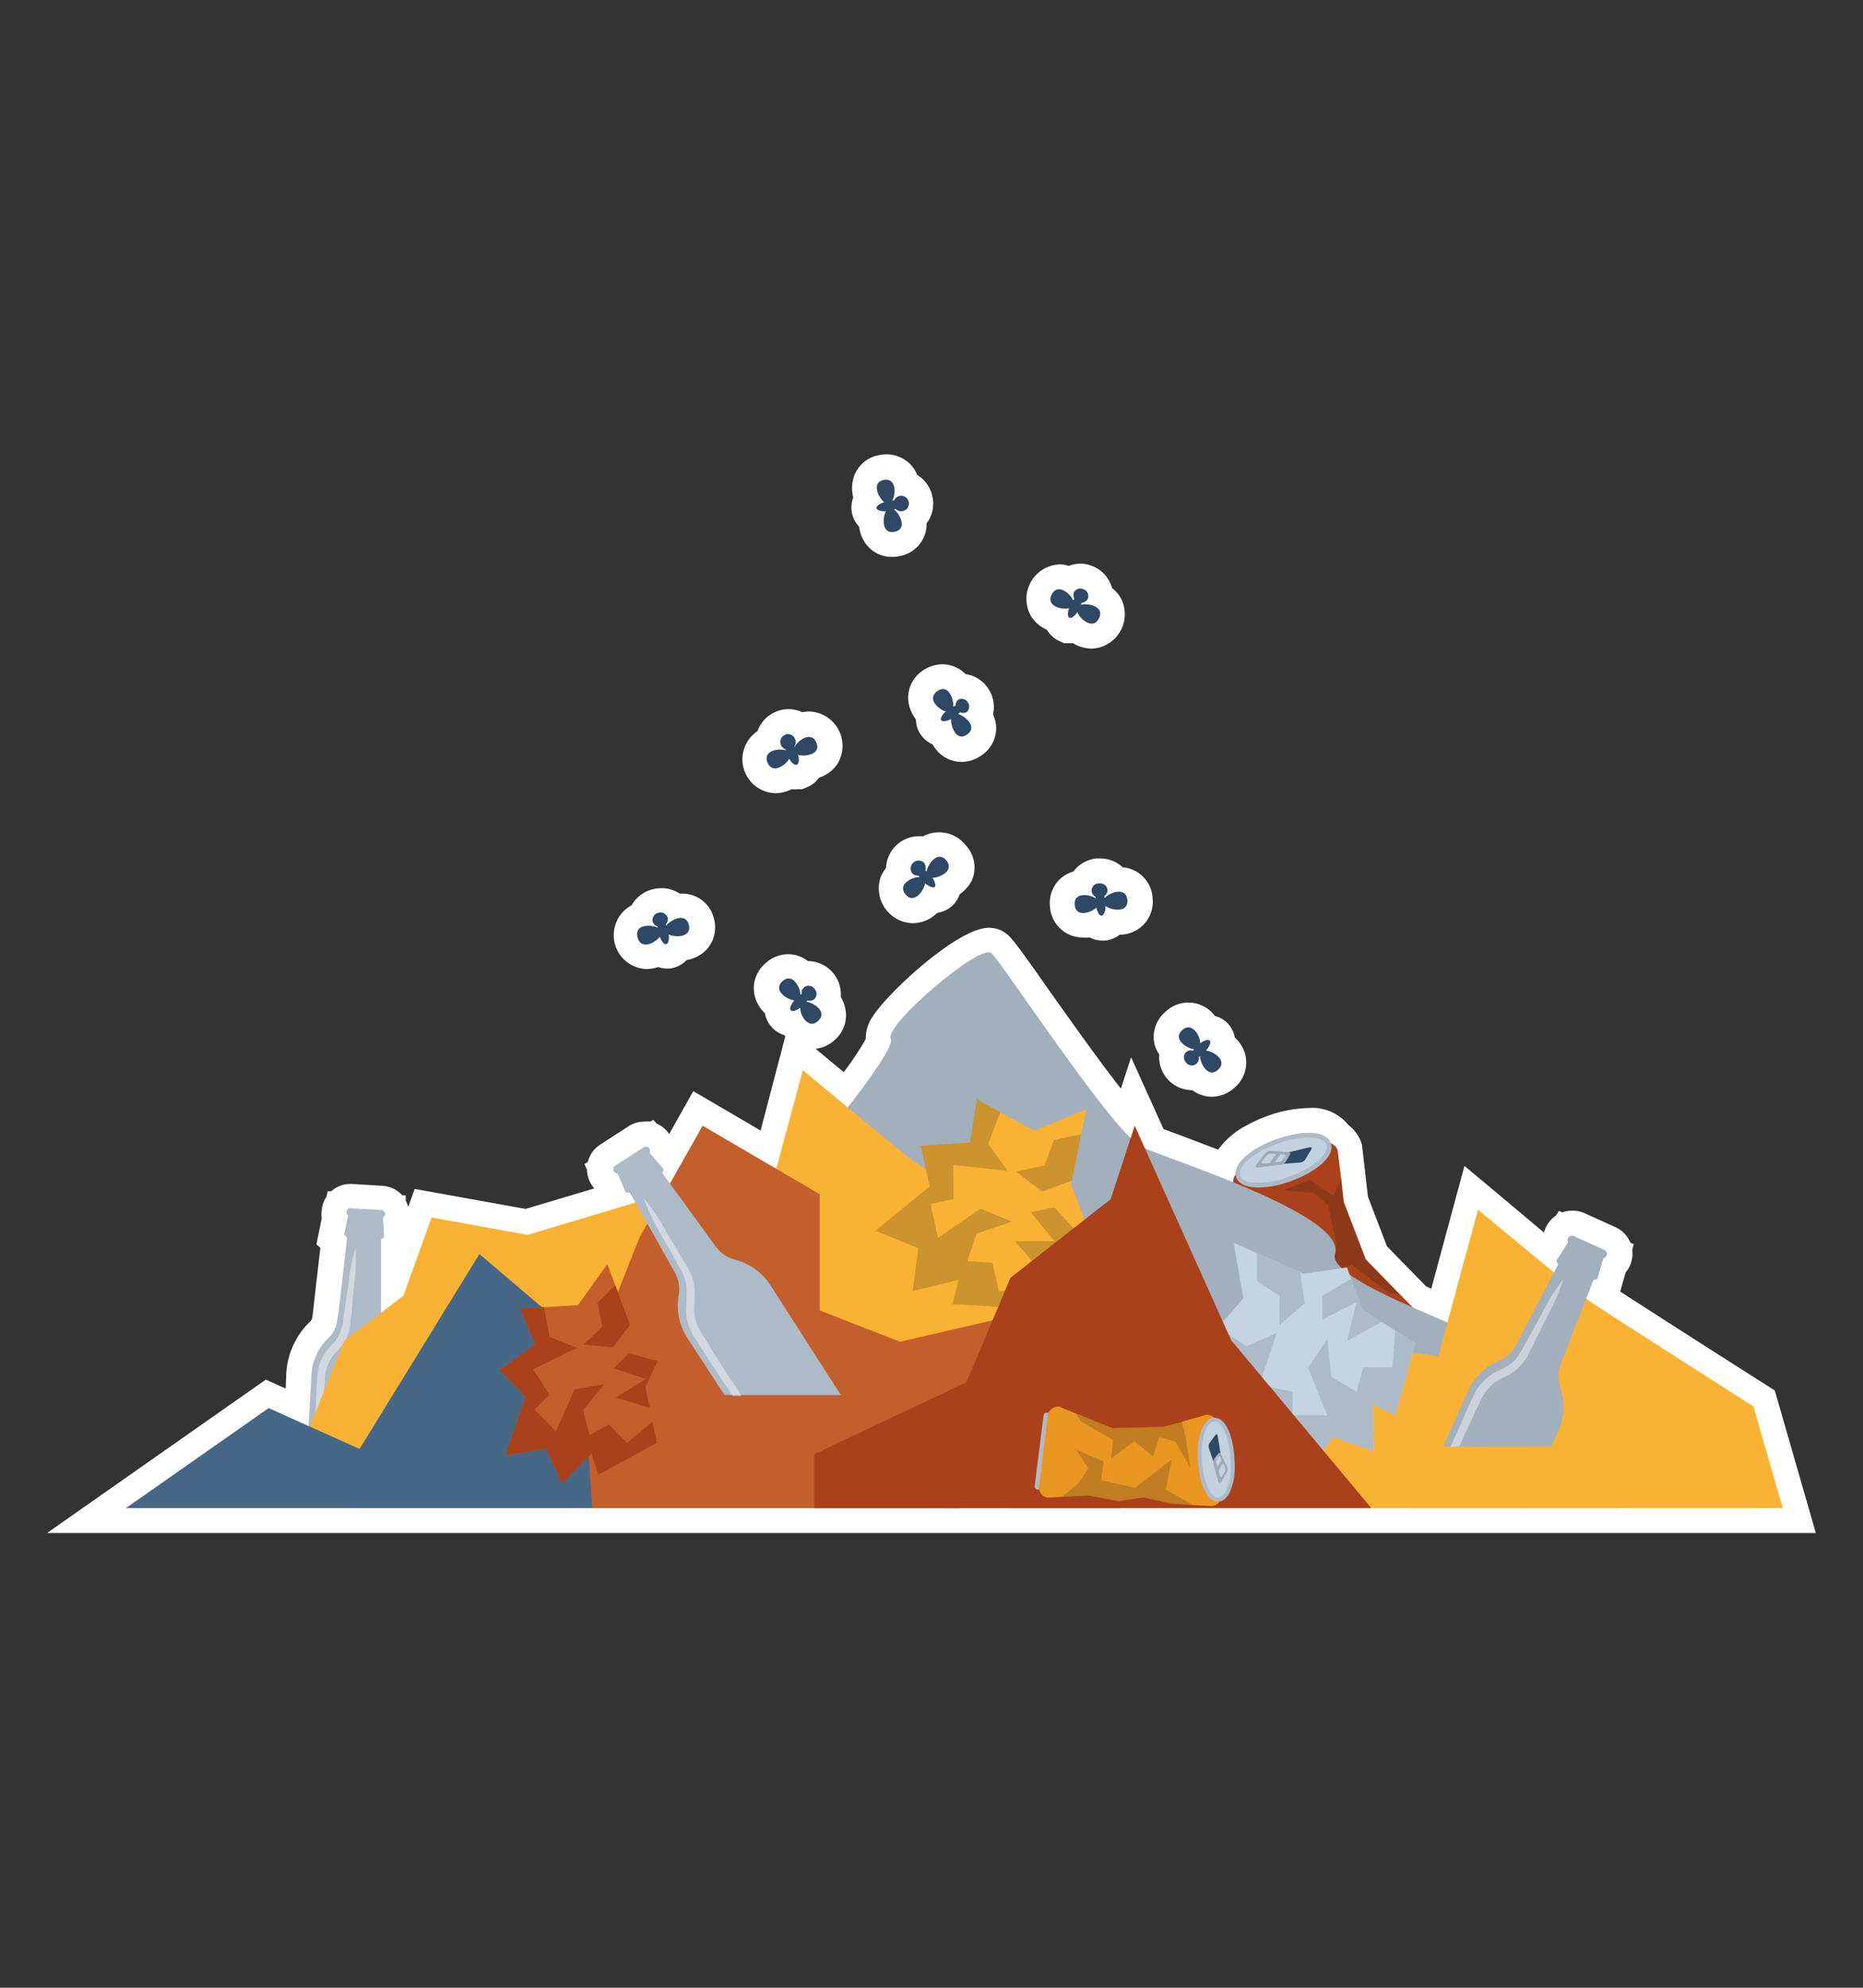 <svg id="कचरा" xmlns="http://www.w3.org/2000/svg" viewBox="0 0 150 160"><rect x="0" y="0" width="150" height="160" fill="#333333" stroke="none"/><defs><style>.cls-1{fill:#fff;}.cls-2{fill:#adbbc8;}.cls-3{fill:#aa411a;}.cls-4{fill:#1d1d1b;opacity:0.2;}.cls-5{fill:#c2d2e0;}.cls-6{fill:#2e4865;}.cls-7{fill:#9da9b5;}.cls-8{opacity:0.5;}.cls-9{fill:#f6f6f6;}.cls-10{fill:#a2afbc;}.cls-11{fill:#f9b233;}.cls-12{fill:#466785;}.cls-13{fill:#c25f2d;}.cls-14{fill:#c4d4e3;}.cls-15{fill:#ea9623;}</style></defs><path class="cls-1" d="M142.9,111.93l-.64-.41c-3.69-2.35-9.19-5.86-11.81-7.56l.44-1.54a2.28,2.28,0,0,0,.34-.53,2.43,2.43,0,0,0,.19-1.29l.12-.45-.27-.12a2.33,2.33,0,0,0-1.2-1.25l-2.49-1.13a2.39,2.39,0,0,0-1-.2,2.35,2.35,0,0,0-.79.14l-.27-.12-.25.38a2.44,2.44,0,0,0-.83,1,2.6,2.6,0,0,0-.13.36l-4-3.36-2.4-2-2.67,9.88-.42-.19-3.15-3.22-1.53-4-.48-4.18-.07-.21a3,3,0,0,0-1-1.35,3.75,3.75,0,0,0-3.25-1.39,10,10,0,0,0-3.32.65,11.13,11.13,0,0,0-1.71.78,6.49,6.49,0,0,0-2.23,1.92l-3-1.14-1.4-.52-2.61-5.78-.82,2.53c-1.87-2.39-4.15-5.62-5.84-8-2.27-3.23-2.84-4-3.29-4.4a2.29,2.29,0,0,0-1.52-.55c-2.5,0-8.21,5.3-9.38,7.21a3.06,3.06,0,0,0-.51,1.73,21.88,21.88,0,0,1-1.78,2.68l-2.26-1.88a2.72,2.72,0,0,0,1.55-.72A2.64,2.64,0,0,0,68,80.94a2.69,2.69,0,0,0-.3-.67,2.11,2.11,0,0,0,0-.25,2.67,2.67,0,0,0-2.65-2.66h0a2.6,2.6,0,0,0-1.6-.55,2.7,2.7,0,0,0-1.83.74,2.62,2.62,0,0,0-.82,2.73,2.89,2.89,0,0,0,.79,1.28,2.23,2.23,0,0,0,.54,1.11,2.18,2.18,0,0,0,1,.64l.1.1L61.24,91l-5.42-3.17-1.94,3.45a2.3,2.3,0,0,0-1-.83l-.28-.31-.23.14a2.63,2.63,0,0,0-.49,0,2.35,2.35,0,0,0-1.26.37l-2.29,1.48a2.31,2.31,0,0,0-1,1.4l-.27.17.2.45a2.37,2.37,0,0,0,.38,1.23,1.86,1.86,0,0,0,.21.28l-5.53,1.65-8.93-1.61-.52,1.45a2.37,2.37,0,0,0-.2-.5l0-.43-.28,0a2.3,2.3,0,0,0-1.58-.77l-2.49-.15H28.2a2.26,2.26,0,0,0-1.53.59h-.29l-.09.43a2.27,2.27,0,0,0-.39,1.17,2.24,2.24,0,0,0,0,.58l-.42,2.09.31.28-.64,5.6a.53.53,0,0,1-.17.32,6.32,6.32,0,0,0-1.93,4.2L23,111.77l-1.6-.72L3.8,123.39H146.2Z"/><path class="cls-1" d="M52,78a3.07,3.07,0,0,0,1-.16,2.08,2.08,0,0,0,.7.12h.29l.24-.06a2.18,2.18,0,0,0,1.06-.63,2.78,2.78,0,0,0,1.74-1,2.67,2.67,0,0,0,.45-2.34,2.61,2.61,0,0,0-2.57-2h-.19a2.62,2.62,0,0,0-1.46-.44,3,3,0,0,0-.66.08A2.68,2.68,0,0,0,51,72.64a2.53,2.53,0,0,0-.13.22A2.73,2.73,0,0,0,52,78Z"/><path class="cls-1" d="M74.34,67.31l-.35,0a2.66,2.66,0,0,0-2.65,2.56,3.6,3.6,0,0,0-.39.62,2.8,2.8,0,0,0,2.51,3.82,2.8,2.8,0,0,0,2-.83,2.27,2.27,0,0,0,1.13-.5,2.22,2.22,0,0,0,.68-1,3,3,0,0,0,1-1.16A2.62,2.62,0,0,0,77.72,68a2.68,2.68,0,0,0-2.06-1A2.62,2.62,0,0,0,74.34,67.31Z"/><path class="cls-1" d="M88.57,69.1h-.26a2.63,2.63,0,0,0-1.72.85l-.16.2a2.62,2.62,0,0,0-1.23.76A2.69,2.69,0,0,0,84.54,73a2.64,2.64,0,0,0,2.67,2.46,3.05,3.05,0,0,0,.52,0,2.22,2.22,0,0,0,1,.25H89a2.25,2.25,0,0,0,1.14-.47,2.74,2.74,0,0,0,2-.88,2.69,2.69,0,0,0,.66-2.1,2.63,2.63,0,0,0-2.41-2.45A2.62,2.62,0,0,0,88.57,69.1Z"/><path class="cls-1" d="M73.15,56.54a3,3,0,0,0,.6,1.37,2.19,2.19,0,0,0,1.33,2,3.22,3.22,0,0,0,.41.56,2.62,2.62,0,0,0,1.93.86,2.75,2.75,0,0,0,1.56-.5,2.63,2.63,0,0,0,1.2-2.59,2.83,2.83,0,0,0-.21-.7.31.31,0,0,0,0-.13,2.66,2.66,0,0,0-.41-2,2.62,2.62,0,0,0-1.82-1.15,2.62,2.62,0,0,0-1.86-.79,2.81,2.81,0,0,0-1.57.5A2.62,2.62,0,0,0,73.15,56.54Z"/><path class="cls-1" d="M84.29,50.69a2.24,2.24,0,0,0,.9.86l.5.23h.71a3,3,0,0,0,1.5.43,2.77,2.77,0,0,0,2.3-4.14,2.72,2.72,0,0,0-.66-.73,1.13,1.13,0,0,0-.08-.24,2.6,2.6,0,0,0-1.28-1.43A2.66,2.66,0,0,0,87,45.37a2.5,2.5,0,0,0-.94.18,2.48,2.48,0,0,0-.77-.12A2.78,2.78,0,0,0,83,49.57,2.83,2.83,0,0,0,84.29,50.69Z"/><path class="cls-1" d="M93.33,84.86V85A2.66,2.66,0,0,0,96,87.75h0a2.61,2.61,0,0,0,1.58.53,2.72,2.72,0,0,0,1.86-.77,2.64,2.64,0,0,0,.79-2.74,2.92,2.92,0,0,0-.81-1.26,2.16,2.16,0,0,0-1.6-1.73,2.66,2.66,0,0,0-4-.32A2.62,2.62,0,0,0,93,84.2,2.83,2.83,0,0,0,93.33,84.86Z"/><path class="cls-1" d="M62.4,63.85a3,3,0,0,0,1.33-.32,1.82,1.82,0,0,0,.38,0l.46,0,.37-.15a2.17,2.17,0,0,0,1-.78,2.82,2.82,0,0,0,1.48-1.1,2.77,2.77,0,0,0-2.24-4.23,2.78,2.78,0,0,0-.58.06,2.67,2.67,0,0,0-1.13-.25,2.59,2.59,0,0,0-1,.21,2.64,2.64,0,0,0-1.48,1.56,2.73,2.73,0,0,0,1.47,5Z"/><path class="cls-1" d="M68.6,41.31a2.23,2.23,0,0,0,.57,1.08,3.07,3.07,0,0,0,.41,1.19,2.59,2.59,0,0,0,2.24,1.25,3.09,3.09,0,0,0,.58-.06,2.63,2.63,0,0,0,2.12-1.92,2.49,2.49,0,0,0,.08-.72A2.6,2.6,0,0,0,75.08,40a2.68,2.68,0,0,0-1.23-1.77,4.11,4.11,0,0,0-.21-.42,2.69,2.69,0,0,0-2.83-1.18,2.62,2.62,0,0,0-2.11,1.91,2.93,2.93,0,0,0,0,1.5A2.21,2.21,0,0,0,68.6,41.31Z"/><path class="cls-2" d="M113.66,106.46l-6.5,3.69.15.26a.3.3,0,0,0,.42.1l6-3.38a.3.3,0,0,0,.13-.41Z"/><path class="cls-3" d="M107.7,92.58,108,95l.2,1.75,1.77,4.62,2.71,2.78,1.19,1.21a1,1,0,0,1-.37,1.35l-6,3.38a1,1,0,0,1-1.35-.37l-.44-1.23-.89-2.48-1.61-2.5-.59-2.37L101,98.91l-.87-1.79-.8-1.65a1,1,0,0,1,.61-1.26L106.44,92A1,1,0,0,1,107.7,92.58Z"/><polygon class="cls-4" points="109.4 105.51 107.28 105.09 106.28 106.58 105.72 108.53 104.83 106.05 103.22 103.55 102.63 101.18 101.02 98.91 100.15 97.12 101.94 98.38 103.71 98.41 103.82 101.65 105.75 104.39 107.34 103.49 109.4 105.51"/><polygon class="cls-4" points="109.95 101.41 112.66 104.19 111.78 104.06 108.9 101.84 106.44 102.27 107.62 100.17 106.94 97.06 105.88 96.04 103.33 95.81 105.42 94.95 107.34 96.24 107.98 95.03 108.18 96.79 109.95 101.41"/><path class="cls-2" d="M105.36,94.42a9.14,9.14,0,0,1-1.41.65c-1.89.68-4,.8-4.41-.3-.27-.73.4-1.63,1.78-2.42a9.58,9.58,0,0,1,1.41-.64c1.9-.69,4-.81,4.42.3C107.42,92.73,106.75,93.64,105.36,94.42Z"/><path class="cls-5" d="M106.8,92.13c.26.74-1.07,1.89-3,2.58s-3.67.66-3.94-.07,1.06-1.89,3-2.58S106.53,91.4,106.8,92.13Z"/><path class="cls-6" d="M103.83,92.73a.65.65,0,0,0-.37.25l-.31.52c-.07.11,0,.19.1.18l1.43-.1a.61.61,0,0,0,.42-.26l.48-.8c.08-.13,0-.21-.16-.17Z"/><path class="cls-7" d="M101.18,93.72l.68-.87a.62.62,0,0,1,.47-.22l1.43.11c.12,0,.17.1.1.21l-.32.55a.63.63,0,0,1-.4.25l-1.82.22C101.12,94,101.06,93.87,101.18,93.72Z"/><path class="cls-5" d="M102.37,92.86l1,.08c.1,0,.14.08.08.18l-.13.21a.52.52,0,0,1-.33.2l-1.27.14c-.15,0-.2-.07-.11-.19L102,93A.49.49,0,0,1,102.37,92.86Z"/><polygon class="cls-7" points="102.16 93.72 102.77 92.85 103.12 92.84 102.54 93.71 102.16 93.72"/><path class="cls-2" d="M103.32,93.36c-.08,0-.12-.06-.07-.13a.32.32,0,0,1,.24-.14c.09,0,.12,0,.08.13A.35.35,0,0,1,103.32,93.36Z"/><path class="cls-2" d="M27.16,106.22a2.47,2.47,0,0,1-.76,1.53,4.31,4.31,0,0,0-1.32,2.88l-.29,5,6.91,5,.56-9.62a4.4,4.4,0,0,0-1-3,2.54,2.54,0,0,1-.58-1.61V99.77l.25-.18h0L30.84,98h0a.32.32,0,0,0,.16-.26h0a.32.32,0,0,0-.29-.34l-2.48-.15a.32.32,0,0,0-.33.31h0a.32.32,0,0,0,.13.28h0l-.32,1.55h0l.22.2,0,.16-.34,3-.33,2.85Z"/><g class="cls-8"><path class="cls-9" d="M27.79,105.08c0,.28-.08.57-.12.88l-.06.45a3,3,0,0,1-.08.43,2.72,2.72,0,0,1-.35.83,4.17,4.17,0,0,1-.26.37l-.16.17-.18.19a3.76,3.76,0,0,0-1,2.06c-.06.42-.06.76-.09,1.12s0,.72-.05,1.07c0,.69-.07,1.36-.1,2,0,.46,0,.88-.06,1.3l.52.38c0-.52.08-1.07.12-1.64s.09-1.31.13-2c0-.35,0-.7.07-1.06s0-.74.08-1.06a3.27,3.27,0,0,1,.86-1.73l.18-.19.19-.21a2.85,2.85,0,0,0,.31-.46,3.38,3.38,0,0,0,.4-1,4.33,4.33,0,0,0,.08-.5c0-.16,0-.31.05-.46s.05-.6.08-.88c.05-.57.1-1.09.14-1.58a15.85,15.85,0,0,0,.14-3.14,15.38,15.38,0,0,0-.58,3.09C27.94,104,27.87,104.52,27.79,105.08Z"/></g><path class="cls-10" d="M130.27,121.39c-.52-1.77-1.1-3.22-1.67-3.58-1.78-1.14-6.16-8.31-8.6-9.76s-13.17-5.07-12.51-7.11c1-3.08-13-7.47-15.51-8.59-2.26-1-11.25-14.84-12.17-15.63s-8.63,5.83-8.09,6.88-7.55,10.58-7.55,10.58L54.84,99l-1.05,12.24s-6.71,6.63-7.15,7.79c-.11.29.37,1.18,1.14,2.34Z"/><path class="cls-11" d="M28.59,121.39H46.25l4.37-2.34,12.46-7.79s8.59,8,9.12,7.79,19.16-1.24,19.16-1.24L86.8,102S74.41,94.1,73.46,93.4s-8.82-7.26-8.82-7.26L61.44,98l-9.56-1.42-9.4,2.82L34.75,98l-2.27,6.3-4.75,3.63-4,9.93,4,3.23Z"/><path class="cls-11" d="M143.54,121.39l-2.36-8.18s-12.38-7.88-13.33-8.58S119,97.37,119,97.37l-3.2,11.81-9.56-1.42-9.4,2.82-7.73-1.4-2.27,6.3-4.75,3.63-.91,2.28Z"/><polygon class="cls-12" points="77.29 121.39 77.82 120.63 63.62 116.63 46.93 108.03 38.6 100.94 28.95 116.63 21.63 113.34 10.14 121.39 77.29 121.39"/><path class="cls-13" d="M90.23,121.39a56.25,56.25,0,0,0-3.41-5.68l-3.43-10.23L72.46,108,66,105.48V96.13l-9.43-5.52-5.08,9L47,110.93l.68,10.46Z"/><path class="cls-2" d="M54.33,102.42a2.77,2.77,0,0,1,.31,1.85,4.82,4.82,0,0,0,.69,3.41l3,4.61H67.7L62,103.4a4.77,4.77,0,0,0-2.82-2,2.8,2.8,0,0,1-1.55-1.06l-.39-.54-1.86-2.55-1.94-2.67-.1-.15.1-.32h0l-1.14-1.32h0a.35.35,0,0,0,0-.33h0a.35.35,0,0,0-.47-.12l-2.3,1.49a.33.33,0,0,0-.09.47h0a.34.34,0,0,0,.29.16h0L50.38,96h0l.33,0,.09.16,1.63,2.87L54,101.84Z"/><g class="cls-8"><path class="cls-9" d="M54.15,101l.46.85.24.44a2.93,2.93,0,0,1,.21.44,3.06,3.06,0,0,1,.22,1,2.9,2.9,0,0,1,0,.51,2.13,2.13,0,0,1,0,.25l0,.28a4.25,4.25,0,0,0,.41,2.51c.22.4.44.71.66,1.05l.63,1,1.21,1.85.8,1.18h.7c-.31-.48-.62-1-1-1.53s-.77-1.22-1.18-1.87l-.62-1c-.21-.33-.45-.68-.62-1a3.57,3.57,0,0,1-.35-2.09l0-.29a1.53,1.53,0,0,0,0-.3c0-.21,0-.41,0-.61a3.85,3.85,0,0,0-.3-1.13,4.66,4.66,0,0,0-.25-.5c-.09-.15-.17-.3-.26-.44-.17-.29-.33-.57-.49-.83-.32-.54-.62-1-.9-1.49a16.73,16.73,0,0,0-1.91-2.87,17.47,17.47,0,0,0,1.49,3.11Z"/></g><path class="cls-10" d="M124.91,116.42l.55-1.22a4.81,4.81,0,0,0,.19-3.48,2.73,2.73,0,0,1,0-1.87l.24-.63,1.14-2.93,1.2-3.08.06-.17.32-.09h0l.48-1.67h0a.33.33,0,0,0,.26-.2h0a.35.35,0,0,0-.15-.46l-2.5-1.13a.35.35,0,0,0-.45.19h0a.38.38,0,0,0,0,.33h0l-.94,1.47h0l.15.29-.09.17-1.53,2.93-1.46,2.79-.31.59a2.72,2.72,0,0,1-1.38,1.27,4.8,4.8,0,0,0-2.49,2.43l-2,4.48Z"/><g class="cls-8"><path class="cls-9" d="M117.49,116.42h0l.93-2,.49-1.06c.16-.35.33-.74.5-1a3.55,3.55,0,0,1,1.56-1.44l.26-.12.27-.14a4.52,4.52,0,0,0,.51-.34,4.07,4.07,0,0,0,.79-.87,4,4,0,0,0,.28-.48c.08-.15.16-.3.23-.45l.43-.87c.28-.56.54-1.08.77-1.56a17.67,17.67,0,0,0,1.38-3.16,16.8,16.8,0,0,0-1.81,2.94l-.85,1.52-.46.85-.24.44c-.09.14-.16.28-.26.41a3.45,3.45,0,0,1-.67.71c-.14.09-.28.19-.43.27a1.67,1.67,0,0,1-.23.12l-.25.12a4.11,4.11,0,0,0-1.88,1.7c-.22.4-.36.75-.53,1.12l-.48,1.06c-.31.7-.61,1.37-.89,2,0,.09-.08.17-.12.27Z"/></g><polygon class="cls-14" points="112.34 113.95 110.53 113.04 110.61 116.83 107.34 115.66 105.22 118.73 102.69 113.69 99.33 113.69 99.94 109.77 96.66 108.48 98.08 106.85 100.11 104.51 99.33 100.04 101.2 100.87 104.68 102.41 104.96 102.53 108.45 102.02 108.78 102.92 109.66 105.38 111.28 106.42 112.34 107.09 113.97 108.14 112.34 113.95"/><polygon class="cls-2" points="112.34 113.95 110.53 113.04 110.61 116.83 107.34 115.66 105.22 118.73 102.69 113.69 99.33 113.69 99.94 109.77 96.66 108.48 98.08 106.85 100.36 108.36 102.8 107.3 101.4 111.48 104.08 112.03 104.08 113.93 106.87 113.93 105.32 110.07 106.87 107.83 107.2 110.83 109.22 112.03 109.77 110.07 112.11 110.07 112.34 107.09 113.97 108.14 112.34 113.95"/><polygon class="cls-2" points="104.68 102.41 105.04 104.93 103.02 106.65 103.02 104.3 101.2 103.11 101.2 100.87 104.68 102.41"/><path class="cls-2" d="M108.47,107.93l.73-3.1-2.73,1.39V104.3s1.56-.9,2.31-1.38l.88,2.46,1.62,1Z"/><polygon class="cls-13" points="48.17 118.71 47.62 117 45.26 119.42 43.96 116.6 40.69 117.17 42.31 112.41 40.22 110.28 43.09 108.22 41.87 105.33 43.79 105.22 46.54 105.05 48.9 101.76 49.54 103.47 50.73 106.65 50.83 106.9 53.34 108.8 52.97 109.57 51.95 111.67 52.3 113.34 52.53 114.44 52.89 116.13 48.17 118.71"/><polygon class="cls-3" points="48.17 118.71 47.62 117 45.26 119.42 43.96 116.6 40.69 117.17 42.31 112.41 40.22 110.28 43.09 108.22 41.87 105.33 43.79 105.22 44.26 107.61 46.45 108.5 42.92 110.22 44.24 112.27 43.03 113.45 44.77 115.22 46.26 111.83 48.65 111.42 46.95 113.5 47.45 115.53 49.03 114.66 50.49 116.15 52.53 114.44 52.89 116.13 48.17 118.71"/><polygon class="cls-3" points="50.73 106.65 49.35 108.45 47 108.23 48.5 106.77 48.11 104.87 49.54 103.47 50.73 106.65"/><path class="cls-3" d="M49.58,112.5,52,111l-2.59-.87,1.23-1.2s1.54.43,2.32.61l-1,2.1.35,1.67Z"/><polygon class="cls-11" points="76.68 104.98 77.18 103.02 73.49 103.92 73.93 100.47 70.48 99.06 74.86 95.5 74.13 92.22 78.1 91.97 78.65 88.5 80.54 89.53 83.27 91.01 87.47 89.29 87.06 91.29 86.3 95.03 86.24 95.32 87.5 98.62 86.69 99.14 84.47 100.53 83.81 102.33 83.38 103.51 82.71 105.33 76.68 104.98"/><polygon class="cls-4" points="76.68 104.98 77.18 103.02 73.49 103.92 73.93 100.47 70.48 99.06 74.86 95.5 74.13 92.22 78.1 91.97 78.65 88.5 80.54 89.53 79.56 92.09 81.12 94.24 76.74 93.77 76.78 96.51 74.92 96.92 75.52 99.64 78.95 97.29 81.48 98.33 78.62 99.3 77.89 101.52 79.91 101.64 80.42 103.93 83.38 103.51 82.71 105.33 76.68 104.98"/><polygon class="cls-4" points="86.3 95.03 83.92 95.92 81.81 94.31 84.1 93.81 84.86 91.77 87.06 91.29 86.3 95.03"/><path class="cls-4" d="M81.72,99.91l3.19,0L83,97.59l1.87-.42s1.22,1.33,1.85,2l-2.22,1.39-.66,1.8Z"/><path class="cls-3" d="M110.41,121.39c-5.5-6.6-11.28-13.51-11.28-13.51L91.36,90.61l-1.94,5.92-8.06,6.32-3.54,8.41-12.26,5.79v4.34Z"/><path class="cls-2" d="M84.54,113.71l-.77,6.19-.24,0a.27.27,0,0,1-.22-.3l.71-5.66a.26.26,0,0,1,.28-.23Z"/><path class="cls-15" d="M97.14,113.88l-2,.57-1.42.4-4.12.11-3-1.2-1.32-.53a.84.84,0,0,0-.92.72l-.7,5.68a.81.81,0,0,0,.71.91l1.09-.05,2.2-.11,2.44.45,2-.3,2.26.51,1.66.1,1.53.09a.81.81,0,0,0,.77-.87L98,114.65A.83.83,0,0,0,97.14,113.88Z"/><polygon class="cls-4" points="86.64 116.69 87.63 118.19 86.81 119.43 85.48 120.49 87.68 120.38 90.12 120.83 92.13 120.53 94.39 121.05 96.05 121.14 93.87 119.9 94.33 117.49 91.39 119.76 88.66 119.15 88.85 117.63 86.64 116.69"/><polygon class="cls-4" points="89.62 114.96 86.62 113.76 87 114.4 89.62 115.91 89.46 117.39 91.33 116.02 92.84 117.22 93.34 115.68 94.61 116.02 95.84 118.13 95.42 115.43 95.16 114.45 93.74 114.85 89.62 114.96"/><path class="cls-2" d="M96.46,116.26a7.93,7.93,0,0,0,0,1.3c.07,1.67.66,3.35,1.64,3.3.64,0,1.12-.83,1.29-2.14a7.93,7.93,0,0,0,0-1.3c-.07-1.67-.66-3.35-1.64-3.3C97.11,114.14,96.63,115,96.46,116.26Z"/><path class="cls-5" d="M97.77,114.43c-.65,0-1.12,1.42-1,3.11s.66,3,1.31,3,1.12-1.42,1-3.11S98.42,114.4,97.77,114.43Z"/><path class="cls-6" d="M98.26,116.91a.51.51,0,0,1-.08.36l-.3.41c-.06.08-.14.07-.17,0l-.38-1.14a.5.5,0,0,1,.07-.41l.46-.62c.07-.1.16-.07.18.07Z"/><path class="cls-7" d="M98.34,119.26l.46-.8a.58.58,0,0,0,0-.43L98.27,117c0-.09-.13-.09-.19,0l-.32.43a.5.5,0,0,0-.07.38l.41,1.48C98.15,119.39,98.26,119.4,98.34,119.26Z"/><path class="cls-5" d="M98.62,118.07l-.39-.78c0-.08-.11-.08-.16,0l-.13.17a.44.44,0,0,0,0,.32l.3,1c0,.13.12.14.18,0l.23-.39A.42.42,0,0,0,98.62,118.07Z"/><polygon class="cls-7" points="98.02 118.51 98.5 117.76 98.39 117.49 97.91 118.21 98.02 118.51"/><path class="cls-2" d="M97.93,117.49c0,.07.09.08.13,0a.27.27,0,0,0,0-.23c0-.07-.08-.07-.13,0A.31.31,0,0,0,97.93,117.49Z"/><path class="cls-6" d="M53.79,74.91c.13.55.08,1-.13,1.08s-.5-.34-.64-.88-.08-1,.13-1.09S53.65,74.37,53.79,74.91Z"/><path class="cls-6" d="M53.76,73.87a.6.6,0,0,1-.47.7.59.59,0,0,1-.74-.39.6.6,0,0,1,.46-.71A.61.61,0,0,1,53.76,73.87Z"/><path class="cls-6" d="M53.26,75c.05.16,0,.25-.17.44-.34.45-1.5,1.07-1.76,0s1.05-1,1.57-.8C53.12,74.79,53.22,74.83,53.26,75Z"/><path class="cls-6" d="M53.52,74.93c0,.17.15.21.37.31.52.23,1.83.22,1.57-.8s-1.42-.4-1.76,0C53.55,74.68,53.48,74.76,53.52,74.93Z"/><path class="cls-6" d="M74.89,70.4c.36.43.52.89.36,1s-.6-.1-1-.53-.52-.89-.36-1S74.53,70,74.89,70.4Z"/><path class="cls-6" d="M74.41,69.48a.59.59,0,0,1-.11.83.59.59,0,0,1-.84,0,.62.62,0,0,1,1-.8Z"/><path class="cls-6" d="M74.46,70.71c.11.13.08.24,0,.48-.11.55-.88,1.61-1.55.81s.49-1.39,1.06-1.4C74.24,70.59,74.35,70.58,74.46,70.71Z"/><path class="cls-6" d="M74.66,70.54c.12.13.22.12.47.11.56,0,1.74-.6,1.06-1.4s-1.45.26-1.56.81C74.58,70.3,74.55,70.41,74.66,70.54Z"/><path class="cls-6" d="M89,72.64c.06.56-.07,1-.29,1.06s-.44-.42-.49-1,.08-1,.29-1S89,72.09,89,72.64Z"/><path class="cls-6" d="M89.17,71.61a.59.59,0,0,1-.56.62.57.57,0,1,1-.11-1.12A.59.59,0,0,1,89.17,71.61Z"/><path class="cls-6" d="M88.51,72.65c0,.17-.06.24-.24.41-.4.4-1.64.83-1.74-.22s1.19-.85,1.67-.55C88.4,72.43,88.5,72.48,88.51,72.65Z"/><path class="cls-6" d="M88.78,72.62c0,.18.11.23.32.36.47.31,1.77.5,1.67-.55s-1.34-.61-1.75-.22C88.85,72.38,88.76,72.45,88.78,72.62Z"/><path class="cls-6" d="M76.84,57.72c-.46.32-.94.43-1.06.25s.16-.58.62-.9.94-.43,1.07-.25S77.31,57.41,76.84,57.72Z"/><path class="cls-6" d="M77.81,57.34a.62.62,0,0,1-.69-1,.58.58,0,0,1,.81.2A.59.59,0,0,1,77.81,57.34Z"/><path class="cls-6" d="M76.59,57.26c-.15.1-.25.06-.48,0-.54-.17-1.51-1-.64-1.63s1.32.64,1.28,1.2C76.73,57.05,76.73,57.16,76.59,57.26Z"/><path class="cls-6" d="M76.74,57.48c-.15.1-.15.21-.17.45,0,.56.42,1.79,1.29,1.2s-.11-1.46-.65-1.63C77,57.42,76.88,57.38,76.74,57.48Z"/><path class="cls-6" d="M86.91,49c-.26.5-.62.82-.81.72s-.15-.58.11-1.08.62-.83.81-.73S87.16,48.53,86.91,49Z"/><path class="cls-6" d="M87.57,48.23a.62.62,0,0,1-1.1-.56.59.59,0,0,1,.81-.22A.58.58,0,0,1,87.57,48.23Z"/><path class="cls-6" d="M86.46,48.76c-.08.15-.19.16-.43.21-.55.12-1.83-.18-1.35-1.12s1.47-.08,1.7.43C86.49,48.51,86.54,48.6,86.46,48.76Z"/><path class="cls-6" d="M86.7,48.88c-.08.15,0,.25.07.47.24.51,1.23,1.37,1.71.43s-.8-1.23-1.36-1.12C86.88,48.71,86.78,48.72,86.7,48.88Z"/><path class="cls-6" d="M96.4,84.17c.41-.38.86-.57,1-.41s-.07.6-.48,1-.87.57-1,.41S96,84.55,96.4,84.17Z"/><path class="cls-6" d="M95.49,84.69a.6.6,0,0,1,.84.07.57.57,0,1,1-.83.77A.6.6,0,0,1,95.49,84.69Z"/><path class="cls-6" d="M96.72,84.58c.13-.11.23-.09.47,0,.56.08,1.66.8.89,1.52s-1.41-.43-1.45-1C96.61,84.81,96.59,84.7,96.72,84.58Z"/><path class="cls-6" d="M96.54,84.39c.12-.12.11-.23.09-.47,0-.56-.68-1.71-1.45-1s.33,1.43.88,1.52C96.31,84.48,96.41,84.51,96.54,84.39Z"/><path class="cls-6" d="M64.66,80.93c-.41.38-.87.56-1,.39s.07-.59.49-1,.87-.55,1-.39S65.08,80.55,64.66,80.93Z"/><path class="cls-6" d="M65.57,80.42a.6.6,0,0,1-.84-.08.57.57,0,1,1,.84-.76A.6.6,0,0,1,65.57,80.42Z"/><path class="cls-6" d="M64.34,80.51c-.12.12-.23.09-.47,0-.56-.09-1.65-.82-.87-1.53s1.4.45,1.44,1C64.46,80.29,64.47,80.4,64.34,80.51Z"/><path class="cls-6" d="M64.52,80.71c-.12.11-.11.22-.09.47,0,.56.66,1.71,1.44,1s-.31-1.44-.87-1.53C64.76,80.62,64.65,80.59,64.52,80.71Z"/><path class="cls-6" d="M64.15,60.46c.22.52.23,1,0,1.09s-.54-.27-.76-.78-.23-1,0-1.1S63.93,59.94,64.15,60.46Z"/><path class="cls-6" d="M64,59.44a.62.62,0,1,1-.79-.29A.6.6,0,0,1,64,59.44Z"/><path class="cls-6" d="M63.65,60.62c.06.16,0,.25-.12.47-.27.49-1.32,1.27-1.73.3s.89-1.17,1.44-1C63.47,60.44,63.58,60.46,63.65,60.62Z"/><path class="cls-6" d="M63.89,60.52c.07.16.17.18.41.25.54.15,1.84-.05,1.43-1s-1.45-.19-1.73.31C63.88,60.27,63.83,60.36,63.89,60.52Z"/><path class="cls-6" d="M71.64,41.11c-.55.11-1,0-1.07-.19s.37-.47.92-.58,1,0,1.07.19S72.19,41,71.64,41.11Z"/><path class="cls-6" d="M72.68,41.14a.62.62,0,0,1-.24-1.22.62.62,0,0,1,.24,1.22Z"/><path class="cls-6" d="M71.58,40.59c-.17,0-.24-.05-.43-.2-.43-.37-1-1.56,0-1.76s1,1.1.71,1.61C71.8,40.45,71.75,40.55,71.58,40.59Z"/><path class="cls-6" d="M71.63,40.85c-.16,0-.21.13-.32.35-.26.5-.32,1.81.71,1.61s.48-1.39,0-1.76C71.88,40.89,71.8,40.82,71.63,40.85Z"/></svg>
